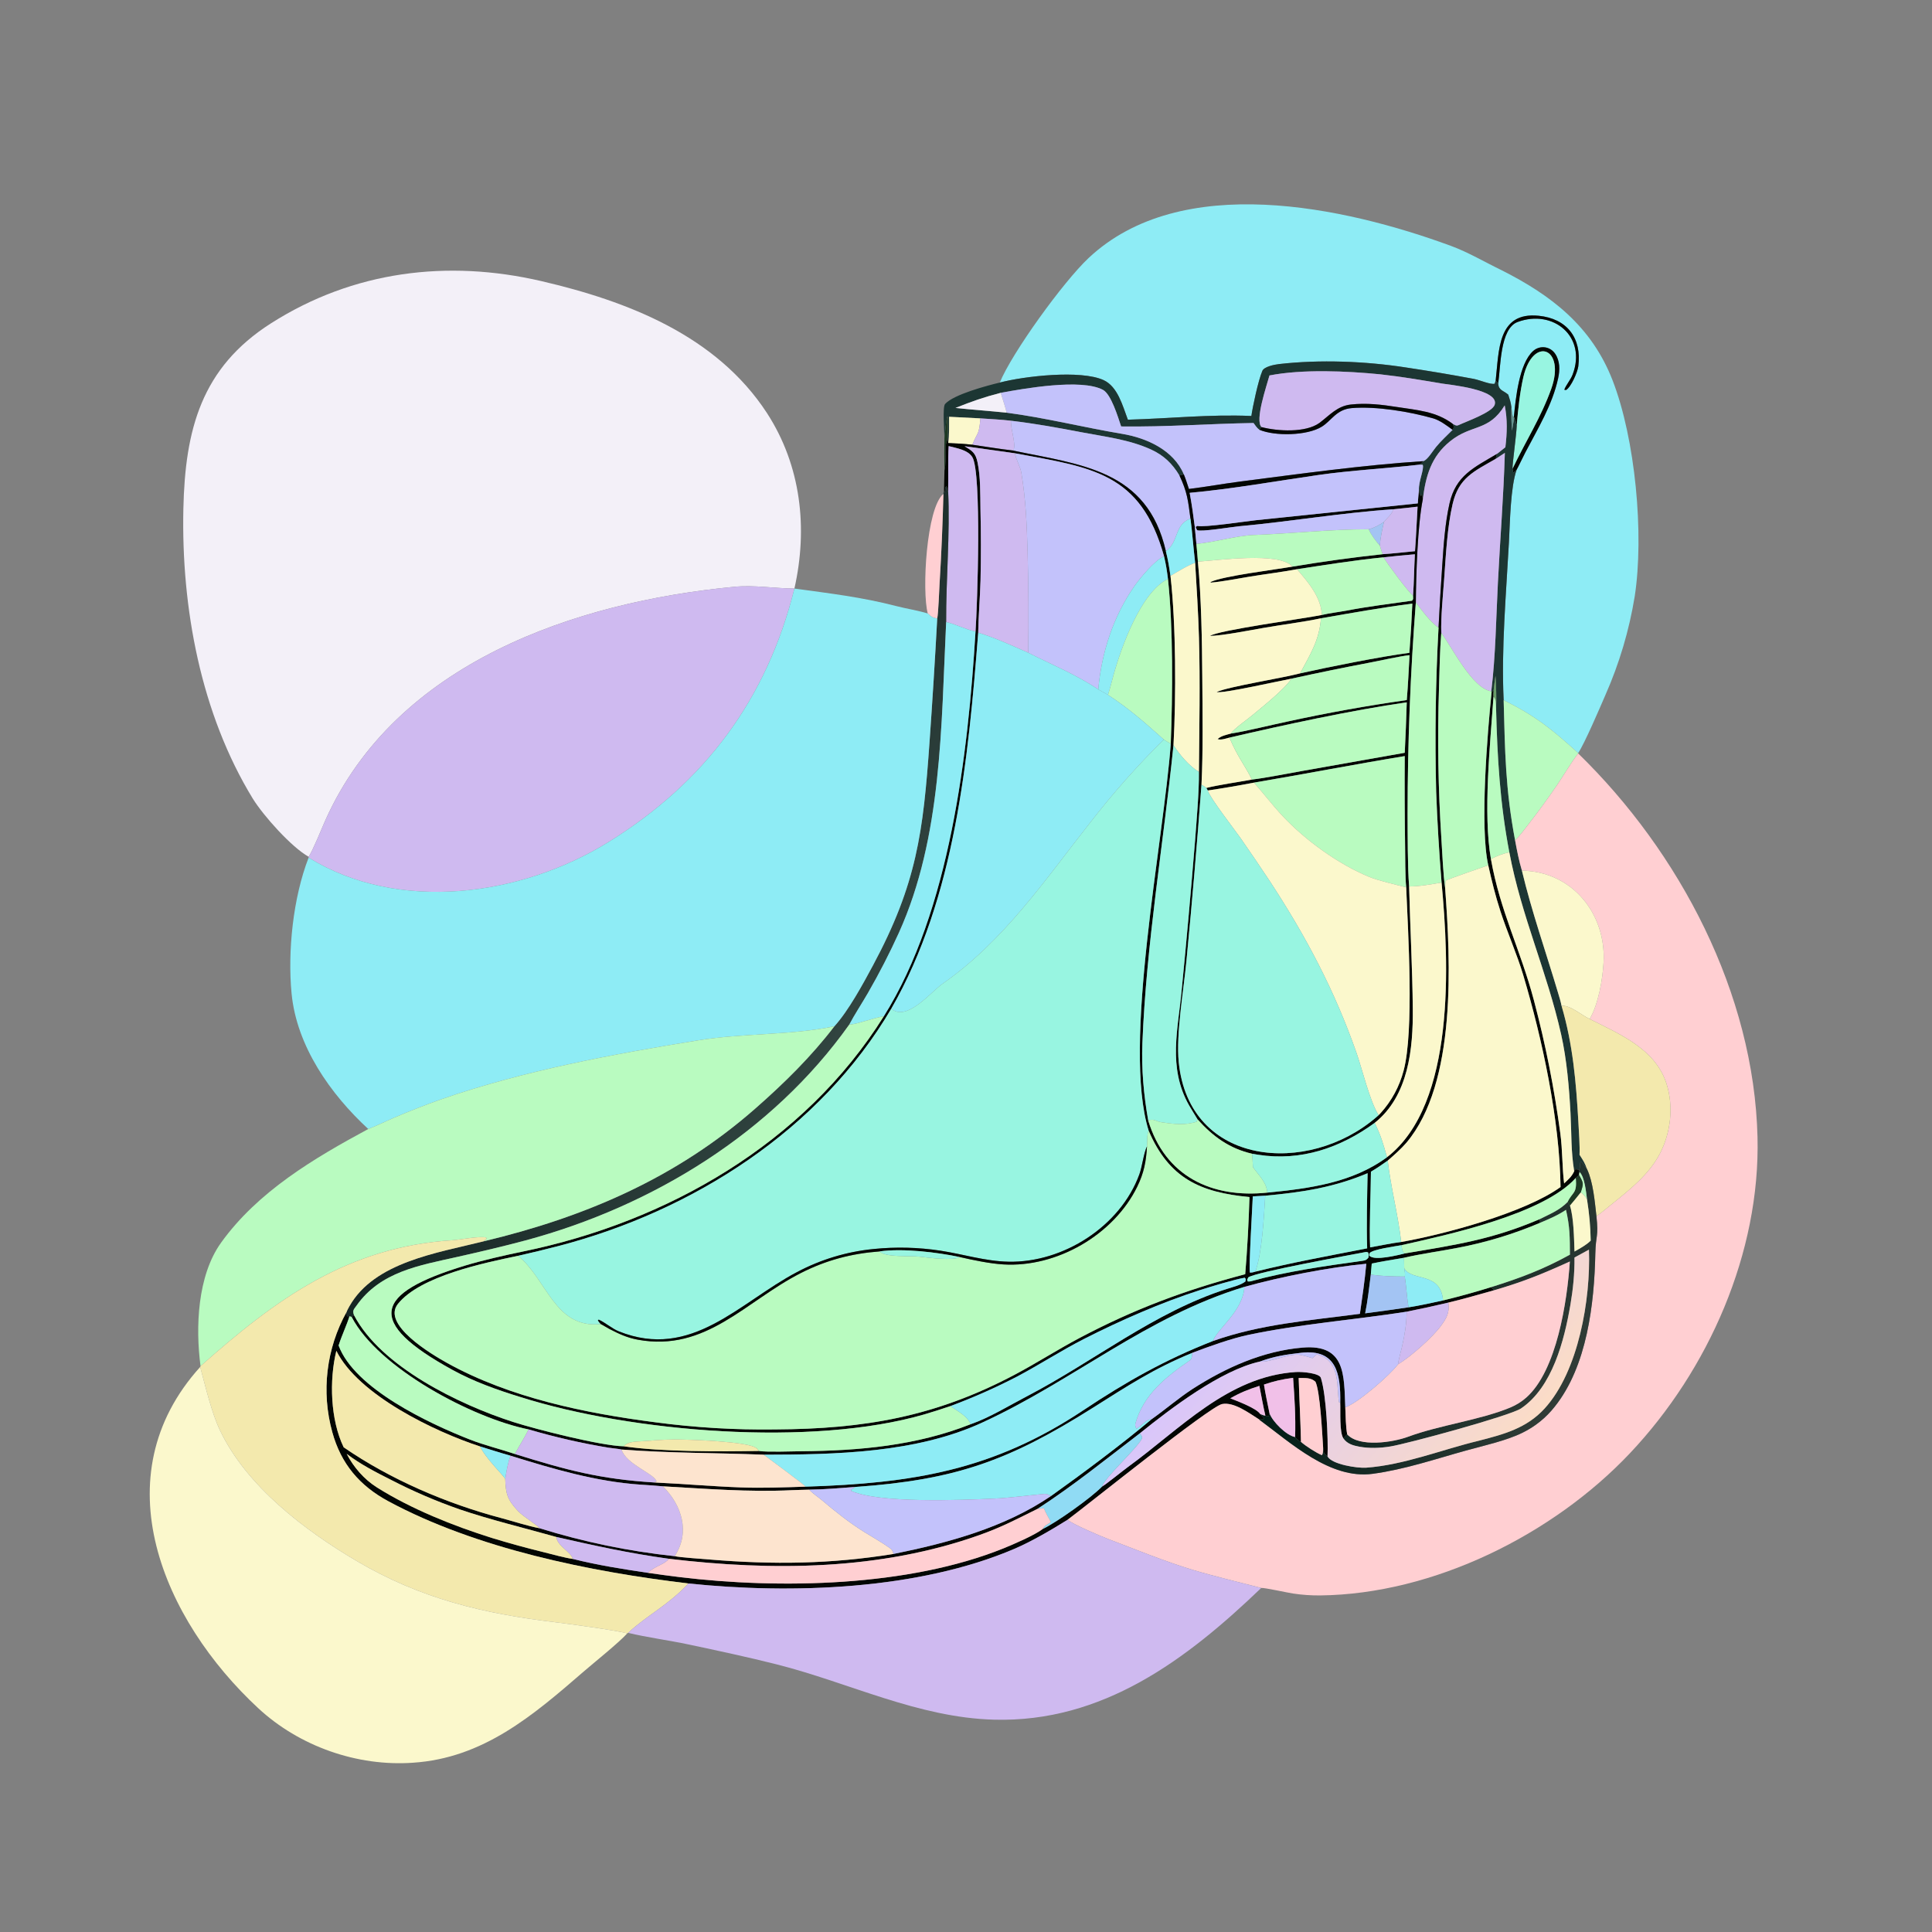 <svg width="1024" height="1024" viewBox="0 0 1024 1024" fill="none" xmlns="http://www.w3.org/2000/svg">
<rect x="0" y="0" width="1024" height="1024" fill="#808080" stroke="none"/>
<path d="M792.743 201.66L792.23 203.372C790.032 203.985 784.592 201.505 781.088 200.814C769.144 198.579 757.16 196.562 745.142 194.764C723.688 191.442 699.573 190.489 677.918 192.967C675.158 193.283 669.993 194.403 669.068 196.573C666.898 201.661 663.914 215.7 663.259 220.466C640.481 219.541 620.379 221.823 597.791 222.452C594.977 214.961 592.408 204.867 584.871 201.444C572.704 195.916 542.789 199.39 529.91 202.765C536.361 187.012 563.531 149.382 576.986 136.747C625.969 90.75 712.587 109.579 769.053 130.333C778.164 133.682 787.031 138.945 795.739 143.148C822.21 156.464 843.552 172.921 854.666 201.492C866.791 232.662 871.483 283.208 866.435 316.099C863.503 334.101 858.286 351.656 850.912 368.339C848.255 374.492 839.794 394.282 836.459 399.126C822.583 386.535 813.963 379.556 796.963 371.083C795.67 343.601 798.293 314.822 799.767 287.333C800.328 276.866 800.576 258.029 803.878 248.911C804.344 248.197 807.581 241.484 808.415 239.889C815.048 227.195 822.781 214.627 825.848 200.487C826.817 196.088 826.851 191.334 824.286 187.524C821.565 183.481 816.108 182.879 812.576 186.057C805.085 192.799 803.349 211.493 802.387 220.86L801.807 220.651C801.464 218.947 801.279 217.532 801.061 215.805C800.757 213.16 800.199 211.655 799.398 209.159C796.652 206.832 794.23 206.936 794.091 203.159C795.393 194.465 795.012 174.13 804.364 170.662C823.256 163.655 841.228 178.479 833.489 198.615C832.45 201.317 830.043 204.008 829.101 206.571L830.033 206.723C832.752 205.084 836.109 197.26 836.54 194.121C838.426 179.068 830.531 168.865 815.504 167.359C793.567 165.161 794.538 186.108 792.743 201.66Z" fill="#8EECF5"/>
<path d="M421.051 311.948C410.474 311.876 399.888 310 389.238 311.012C304.814 319.034 209.916 351.332 172.537 434.556C170.365 439.394 166.158 450.103 163.594 454.112C154.444 448.97 139.72 432.497 134.018 423.338C106.379 378.16 96.047 322.091 97.189 269.712C98.104 227.78 106.663 194.909 143.648 171.355C187.137 143.659 237.095 137.388 286.991 149.005C332.783 159.667 379.756 177.869 406.542 218.984C424.584 246.845 428.276 279.96 421.051 311.948Z" fill="#F3F0F8"/>
<path d="M792.743 201.66C794.538 186.108 793.567 165.161 815.504 167.359C830.531 168.865 838.426 179.068 836.54 194.121C836.109 197.26 832.752 205.084 830.033 206.723L829.101 206.571C830.043 204.008 832.45 201.317 833.489 198.615C841.228 178.479 823.256 163.655 804.364 170.662C795.012 174.13 795.393 194.465 794.091 203.159L792.743 201.66Z" fill="#020602"/>
<path d="M802.387 220.86C803.349 211.493 805.085 192.799 812.576 186.057C816.108 182.879 821.565 183.481 824.286 187.524C826.851 191.334 826.817 196.088 825.848 200.487C822.781 214.627 815.048 227.195 808.415 239.889C807.581 241.484 804.344 248.197 803.878 248.911C803.008 249.629 803.141 250.022 802.046 250.445L801.658 248.48C808.492 234.034 816.805 221.208 822.196 206.069C829.957 184.276 812.519 177.861 807.434 199.801C805.599 207.717 804.548 217.486 803.909 225.573C803.479 223.573 803.45 223.451 802.6 221.599L802.387 220.86Z" fill="#020602"/>
<path d="M803.909 225.573C804.548 217.486 805.599 207.717 807.434 199.801C812.519 177.861 829.957 184.276 822.196 206.069C816.805 221.208 808.492 234.034 801.658 248.48C801.56 245.87 803.684 230.815 803.909 225.573Z" fill="#98F5E1"/>
<path d="M663.259 220.466C663.914 215.7 666.898 201.661 669.068 196.573C669.993 194.403 675.158 193.283 677.918 192.967C699.573 190.489 723.688 191.442 745.142 194.764C757.16 196.562 769.144 198.579 781.088 200.814C784.592 201.505 790.032 203.985 792.23 203.372L792.743 201.66L794.091 203.159C794.23 206.936 796.652 206.832 799.398 209.159C800.199 211.655 800.757 213.16 801.061 215.805C800.951 220.459 801.069 223.632 801.409 228.283C801.774 225.973 802.097 223.893 802.6 221.599C803.45 223.451 803.479 223.573 803.909 225.573C803.684 230.815 801.56 245.87 801.658 248.48L802.046 250.445C803.141 250.022 803.008 249.629 803.878 248.911C800.576 258.029 800.328 276.866 799.767 287.333C798.293 314.822 795.67 343.601 796.963 371.083C797.712 398.731 797.865 417.824 803.014 445.324C804.064 450.901 805.016 455.977 806.644 461.449C811.88 483.372 819.393 504.623 825.802 526.21C826.476 528.48 827.206 530.777 827.654 533.103C833.698 553.579 835.374 573.662 836.589 594.928C836.848 599.468 837.406 607.738 837.187 612.05C839.179 615.172 839.93 616.168 841.164 619.659C840.036 618.275 839.128 616.724 837.841 615.573C836.943 617.575 837.926 618.288 836.92 620.082C835.108 619.786 835.641 619.501 834.561 620.173L834.352 620.813C832.577 609.876 832.984 600.919 832.398 589.933C831.679 576.447 830.419 561.597 827.461 548.393C819.954 514.888 806.39 485.803 799.968 451.709C794.983 425.572 793.585 401.396 792.939 375.01C793.256 370.224 792.938 363.113 792.635 358.221C792.241 360.783 791.915 363.356 791.657 365.935L790.577 366.774L790.431 366.383C792.717 347.212 792.944 328.111 793.922 308.823C795.082 285.939 796.924 262.909 797.603 240.031C796.029 241.102 794.345 242.165 792.744 243.211L793.367 240.615C794.847 239.399 796.351 238.214 797.879 237.059C798.784 229.509 799.04 222.342 797.523 214.869C788.958 228.885 779.978 224.663 768.593 233.88C758.533 242.025 755.705 252.165 754.135 264.545L753.829 262.017L753.115 262.923C752.222 261.9 752.37 261.265 752.055 259.714C751.846 254.919 754.954 248.67 754.068 246.327L752.211 246.296C753.186 245.615 753.527 245.253 754.388 244.419C756.603 243.732 759.352 239.074 761.052 236.995C763.926 233.483 766.801 230.994 769.907 227.818C770.789 225.757 770.742 226.797 769.893 224.585C771.132 225.229 771.818 225.934 773.208 225.262C776.933 223.461 790.95 218.603 792.221 214.507C794.742 206.387 767.974 203.911 764.228 203.283C752.436 201.306 743.176 199.703 731.602 198.405C713.937 196.646 690.307 195.586 672.842 198.998C671.44 204.262 664.902 223.061 668.68 226.388L667.448 227.755C666.197 226.878 665.318 225.454 664.389 224.197C640.543 224.598 618.103 226.345 594.223 226.028C592.483 220.797 588.895 208.929 584.576 206.621C573.101 200.489 542.377 205.991 530.412 208.204C521.145 210.596 515.291 212.69 506.422 216.214C515.54 217.193 524.52 217.81 533.556 218.734C553.786 221.368 574.578 226.58 594.763 229.95C607.743 232.116 622.026 238.508 627.466 251.456L625.135 252.033C621.383 245.749 616.799 241.326 610.066 238.245C598.354 232.886 585.331 231.44 572.802 229.032C560.478 226.663 548.288 224.463 535.821 222.994C530.668 222.38 524.868 222.105 519.647 221.746L503.043 220.902C503.019 224.867 503.169 231.085 502.591 234.833C502.464 234.31 502.324 232.702 502.252 232.08C502.442 230.734 502.489 221.68 502.204 220.58C501.446 222.043 500.887 229.77 500.573 232.269C500.565 228.549 499.459 215.737 500.921 214.114C505.493 209.036 523.282 204.358 529.91 202.765C542.789 199.39 572.704 195.916 584.871 201.444C592.408 204.867 594.977 214.961 597.791 222.452C620.379 221.823 640.481 219.541 663.259 220.466Z" fill="#1C3633"/>
<path d="M769.893 224.585C761.068 218.011 751.232 217.408 740.702 215.762C732.384 214.461 724.349 213.475 715.939 214.415C708.742 215.219 704.746 220.09 699.305 224.185C691.899 229.481 677.18 228.584 668.68 226.388C664.902 223.061 671.44 204.262 672.842 198.998C690.307 195.586 713.937 196.646 731.602 198.405C743.176 199.703 752.436 201.306 764.228 203.283C767.974 203.911 794.742 206.387 792.221 214.507C790.95 218.603 776.933 223.461 773.208 225.262C771.818 225.934 771.132 225.229 769.893 224.585Z" fill="#CFBAF0"/>
<path d="M530.412 208.204C542.377 205.991 573.101 200.489 584.576 206.621C588.895 208.929 592.483 220.797 594.223 226.028C618.103 226.345 640.543 224.598 664.389 224.197C665.318 225.454 666.197 226.878 667.448 227.755C675.723 231.294 692.788 230.966 700.581 226.147C705.812 222.912 708.26 217.001 716.425 216.307C729.3 215.213 747.195 218.162 759.715 221.772C763.214 222.781 767.191 225.793 769.907 227.818C766.801 230.994 763.926 233.483 761.052 236.995C759.352 239.074 756.603 243.732 754.388 244.419C721.964 246.545 689.384 251.107 657.173 255.247C648.187 256.402 639.074 258.082 630.155 259.159C629.314 256.635 628.473 253.9 627.466 251.456C622.026 238.508 607.743 232.116 594.763 229.95C574.578 226.58 553.786 221.368 533.556 218.734C533.228 216.918 531.069 210.45 530.412 208.204Z" fill="#C3C2FB"/>
<path d="M506.422 216.214C515.291 212.69 521.145 210.596 530.412 208.204C531.069 210.45 533.228 216.918 533.556 218.734C524.52 217.81 515.54 217.193 506.422 216.214Z" fill="#F3F0F8"/>
<path d="M668.68 226.388C677.18 228.584 691.899 229.481 699.305 224.185C704.746 220.09 708.742 215.219 715.939 214.415C724.349 213.475 732.384 214.461 740.702 215.762C751.232 217.408 761.068 218.011 769.893 224.585C770.742 226.797 770.789 225.757 769.907 227.818C767.191 225.793 763.214 222.781 759.715 221.772C747.195 218.162 729.3 215.213 716.425 216.307C708.26 217.001 705.812 222.912 700.581 226.147C692.788 230.966 675.723 231.294 667.448 227.755L668.68 226.388Z" fill="#020602"/>
<path d="M793.367 240.615C781.18 247.887 771.614 251.989 768.256 266.906C765.92 277.282 765.158 288.684 764.448 299.279C763.679 310.396 763.013 321.52 762.451 332.649C758.249 329.939 753.531 323.378 750.425 319.309C750.533 304.943 751.321 278.38 754.135 264.545C755.705 252.165 758.533 242.025 768.593 233.88C779.978 224.663 788.958 228.885 797.523 214.869C799.04 222.342 798.784 229.509 797.879 237.059C796.351 238.214 794.847 239.399 793.367 240.615Z" fill="#CFBAF0"/>
<path d="M801.061 215.805C801.279 217.532 801.464 218.947 801.807 220.651L802.387 220.86L802.6 221.599C802.097 223.893 801.774 225.973 801.409 228.283C801.069 223.632 800.951 220.459 801.061 215.805Z" fill="#64938F"/>
<path d="M500.573 232.269C500.887 229.77 501.446 222.043 502.204 220.58C502.489 221.68 502.442 230.734 502.252 232.08C501.486 235.187 501.097 235.649 501.148 239.014C501.194 242.142 501.277 246.291 500.588 249.287C500.472 243.615 500.467 237.941 500.573 232.269Z" fill="#1D3923"/>
<path d="M503.043 220.902L519.647 221.746C518.838 230.861 518.366 228.451 515.328 235.714C510.796 235.21 507.155 234.998 502.591 234.833C503.169 231.085 503.019 224.867 503.043 220.902Z" fill="#FBF8CC"/>
<path d="M519.647 221.746C524.868 222.105 530.668 222.38 535.821 222.994C535.645 227.701 538.507 234.814 537.234 238.384L536.642 238.751C529.83 237.978 522.182 236.699 515.328 235.714C518.366 228.451 518.838 230.861 519.647 221.746Z" fill="#CFBAF0"/>
<path d="M535.821 222.994C548.288 224.463 560.478 226.663 572.802 229.032C585.331 231.44 598.354 232.886 610.066 238.245C616.799 241.326 621.383 245.749 625.135 252.033C629.267 260.765 629.728 265.318 630.966 274.87C622.234 278.091 624.893 287.339 617.928 292.125C608.061 248.913 572.9 246.341 536.642 238.751L537.234 238.384C538.507 234.814 535.645 227.701 535.821 222.994Z" fill="#C3C2FB"/>
<path d="M500.588 249.287C501.277 246.291 501.194 242.142 501.148 239.014C501.097 235.649 501.486 235.187 502.252 232.08C502.324 232.702 502.464 234.31 502.591 234.833C507.155 234.998 510.796 235.21 515.328 235.714C522.182 236.699 529.83 237.978 536.642 238.751C572.9 246.341 608.061 248.913 617.928 292.125C619.122 296.827 619.665 300.478 620.383 305.245C623.311 330.879 623.366 369.354 621.974 394.977C616.611 447.546 607.562 500.125 605.496 552.986C604.962 566.672 606.193 580.414 608.59 593.903C617.519 623.388 642.08 635.221 671.706 632.111C694.024 629.933 716.744 626.908 735.14 613.356C771.692 585.032 768 509.727 764.06 467.776C762.75 451.756 761.797 435.708 761.199 419.645C760.467 390.641 760.884 361.62 762.451 332.649C763.013 321.52 763.679 310.396 764.448 299.279C765.158 288.684 765.92 277.282 768.256 266.906C771.614 251.989 781.18 247.887 793.367 240.615L792.744 243.211C781.292 249.822 773.183 253.16 769.939 267.073C767.032 279.54 766.378 294.099 765.434 306.941C764.833 315.113 763.613 327.614 763.905 335.453C763.142 344.604 762.972 355.387 762.702 364.616C761.83 391.387 762.258 418.184 763.985 444.914C764.455 452.009 764.922 463.759 765.941 470.518C768.818 509.364 772.189 574.035 745.387 605.713C742.854 608.707 738.55 612.553 735.507 615.154C732.391 617.361 729.908 619.091 726.628 621.022C726.541 633.12 725.67 649.601 726.196 661.136C731.06 660.264 737.935 658.841 742.676 658.269C765.485 654.262 808.371 642.738 827.12 629.14C826.658 593.558 817.495 550.842 807.321 516.76C804.081 505.908 798.82 493.991 795.268 483.021C792.505 474.486 790.763 467.351 788.801 458.605C784.242 438.376 788.369 388.344 790.577 366.774L791.657 365.935C791.616 366.831 791.478 368.396 791.599 369.217C789.796 394.56 786.014 431.361 790.224 455.305C795.12 483.006 805.87 503.242 813.019 530.227C819.257 553.773 823.704 576.386 826.991 600.572C828.212 609.558 827.972 619.106 829.024 627.236C831.456 624.885 832.85 623.865 834.352 620.813L834.561 620.173C835.641 619.501 835.108 619.786 836.92 620.082L837.175 621.188L836.913 622.766L835.179 624.366C817.798 643.664 767.356 654.433 742.82 659.975C739.358 660.616 727.516 662.172 725.901 664.206L725.805 665.54C728.372 668.467 741.043 665.215 744.862 664.292C771.781 659.748 790.812 656.998 816.1 646.159L816.278 648.114C802.324 654.05 787.775 658.478 772.88 661.323C764.069 663.055 752.554 664.642 744.158 666.646C738.794 667.594 732.298 668.572 727.06 669.709L726.553 675.594C725.744 682.018 724.886 689.766 723.562 696.092C731.231 695.098 738.892 694.037 746.542 692.91C752.764 691.929 758.699 690.595 764.849 689.259C773.434 687.175 781.95 684.817 790.386 682.191L791.777 683.906C783.79 686.137 775.679 688.493 767.625 690.413C760.31 692.153 752.962 693.755 745.587 695.218C717.816 699.558 689.172 701.721 661.757 707.489C652.687 709.397 640.538 713.735 631.913 717.052C611.641 725.31 597.678 734.542 579.159 746.217C534.16 774.584 505.96 784.414 453.233 788.123C445.58 788.674 436.548 789.491 428.899 789.542C425.814 789.649 422.686 789.687 419.607 789.834C396.828 790.918 374.094 789.057 351.356 787.781C347.494 787.397 343.537 787.152 339.661 786.902C316.215 785.39 292.866 778.477 270.587 771.555C265.323 770.08 259.734 768.271 254.48 766.661C230.463 758.858 189.814 739.328 178.273 715.944C174.453 731.518 175.109 752.533 182.156 767.096C206.913 784.163 236.69 796.918 265.643 804.599C272.119 806.318 279.651 808.816 286.136 810.039C309.424 817.286 333.366 822.232 357.62 824.805C360.072 825.426 373.358 826.343 376.23 826.581C409.818 829.36 440.417 829 473.629 823.617C502.583 817.74 532.319 809.718 557.041 792.935C573.414 781.269 594.787 765.335 610.351 752.235C617.578 747.138 624.437 741.166 631.998 736.228C649.637 724.875 669.396 716.01 690.474 714.244C713.236 712.338 712.348 728.861 713.032 745.909C713.195 750.095 713.289 756.31 714.044 760.247C713.063 761.126 712.871 761.385 712.05 762.43C709.827 759.196 710.55 748.133 710.345 743.477C710.661 728.219 708.309 714.876 689.687 717.003C681.708 717.915 675.374 718.833 667.688 721.677C646.978 726.303 620.463 746.56 604.174 759.671C585.6 773.817 569.672 786.869 549.895 799.732C538.753 805.225 531.224 809.302 519.282 813.557C466.583 832.332 409.398 832.75 354.499 826.19C332.739 823.132 316.352 819.478 294.905 814.644C278.484 810.004 259.467 805.429 243.545 799.973C231.111 795.639 218.999 790.431 207.299 784.389C199.154 780.284 191.019 776.112 183.745 770.565C187.481 777.717 192.95 784.052 199.779 788.356C217.949 799.81 240.386 808.77 260.759 815.159C269.946 817.964 279.212 820.506 288.544 822.782C292.625 823.819 299.714 825.764 303.634 826.268C316.669 829.54 330.066 831.659 343.349 833.621C348.95 834.445 354.561 835.2 360.181 835.886C413.397 842.334 481.47 841.01 531.908 820.648C536.996 818.594 548.629 813.563 552.689 810.377C559.683 807.14 578.605 793.668 584.084 787.926C586.523 786.529 594.794 779.74 597.876 777.504C625.349 757.574 650.805 729.516 686.778 727.207C690.439 726.972 699.297 727.831 700.081 730.275C703.019 739.43 704.014 762.766 703.617 771.905C701.187 770.005 701.866 770.554 701.244 766.704C700.781 759.696 699.689 737.434 697.212 732.344C694.664 730.034 691.802 730.447 688.327 730.366C688.67 741.718 689.296 752.748 689.542 764.232C687.958 763.301 687.561 763.183 686.447 761.669C686.761 750.407 686.153 741.449 685.366 730.275C679.44 731.066 675.576 731.961 669.925 733.841C670.732 738.946 671.83 744.024 672.871 749.088L672.474 750.537C671.277 750.752 671.881 750.803 670.671 750.31C669.489 745.29 668.498 739.643 667.491 734.543C661.551 736.465 657.467 738.061 652.086 741.146C655.667 742.558 666.03 746.413 667.94 749.471L669.942 751.724L669.64 752.235C668.464 752.336 668.336 752.355 667.173 752.21C662.08 749.01 653.96 742.909 647.71 744.181C641.154 745.515 576.137 797.904 565.774 805.561C557.345 810.803 546.843 816.986 537.741 820.882C486.701 842.734 419.421 844.969 364.912 839.273C312.822 833.069 252.528 820.854 205.818 795.685C190.579 787.475 180.739 775.87 176.125 759.082C170.187 737.654 172.917 714.749 183.724 695.316L183.847 697.392L184.477 697.823L185.087 697.41L185.217 697.636C184.05 701.717 181.113 707.863 179.47 713.128C187.861 735.987 227.533 754.565 249.275 763.075C256.714 765.987 265.283 768.07 272.899 770.646C300.488 779.254 318.127 783.943 346.659 785.733C361.982 786.438 377.453 787.812 392.748 788.367C403.679 788.764 416.013 788.332 426.989 787.959C483.679 786.185 526.416 779.318 574.281 747.402C596.768 732.408 617.663 720.616 642.866 710.768C668.505 701.703 693.913 699.938 720.773 696.356C722.066 687.185 723.318 679.08 724.161 669.823C704.247 671.716 678.79 676.702 659.565 682.064C607.451 697.884 569.163 731.694 520.483 754.053C485.37 770.181 442.682 770.974 404.782 771.02C378.543 769.967 356.097 770.298 329.414 768.286C327.463 767.817 324.625 767.655 322.517 767.307C308.277 764.961 294.042 761.684 280.18 757.622C250.303 751.621 200.352 725.04 186.367 697.992L187.635 697.064C201.871 724.367 243.381 744.466 271.964 753.666C284.033 757.551 318.345 766.287 330.561 766.57C350.774 769.544 381.572 769.397 402.227 769.038C406.649 769.737 419.827 769.226 424.708 769.187C455.311 768.943 485.747 766.234 514.492 754.853C524.331 751.487 535.053 744.865 544.231 740.092C579.841 721.573 611.807 695.354 650.413 683.104C653.322 682.181 657.69 681.102 660.084 679.217C660.28 677.665 660.511 678.278 659.761 677.211C654.394 678.113 641.713 681.951 636.185 683.726C615.429 690.393 593.915 699.816 574.503 709.697C562.754 715.678 551.005 723.278 539.329 729.478C527.798 735.465 515.909 740.735 503.73 745.26C499.158 746.816 494.556 748.282 489.926 749.658C430.252 766.972 334.968 759.172 275.801 740.457C263.302 736.617 251.097 732.272 239.783 726.058C193.567 700.67 197.877 685.498 246.66 670.735C255.625 668.022 267.344 665.34 277.168 663.325C353.448 647.676 426.253 606.066 468.431 538.662C503.447 482.946 513.149 399.355 517.044 334.724C518.049 320.426 520.345 250.819 515.404 242.385C513.071 238.403 506.926 237.546 502.81 236.443C502.37 243.743 502.726 252.666 502.531 260.309L502.074 259.982C501.975 258.716 502.061 258.889 501.687 257.708C500.652 258.652 500.999 259.24 500.864 261.152L500.324 260.107L500.588 249.287ZM537.899 240.235L511.244 236.497C515.348 239 517.066 239.988 518.127 245.084C519.739 252.833 519.54 261.729 519.66 269.668C519.967 282.32 519.98 294.977 519.702 307.629C519.436 316.64 518.608 326.587 518.468 335.334C513.283 401.985 506.306 475.653 472.411 534.61C434.679 598.895 367.206 641.848 296.102 660.395C288.954 662.254 281.777 663.994 274.572 665.616C256.761 669.343 222.756 676.275 210.898 691.11C202.173 702.024 228.658 717.794 237.054 722.445C270.366 740.897 310.215 749.054 347.698 753.888C368.581 756.666 389.638 757.917 410.703 757.63C458.211 757.376 495.67 750.928 537.79 728.633C549.447 722.463 560.406 715.383 572.119 709.188C601.214 693.8 628.281 683.725 659.983 675.347C661.09 662.602 661.86 647.253 662.25 634.464C635.949 631.999 619.606 624.41 608.839 599.379C594.615 553.996 616.826 445.458 620.52 394.196C621.514 368.103 621.854 332.973 619.044 306.873C618.467 302.267 618.023 299.35 616.969 294.853C604.556 250.355 578.676 247.819 537.899 240.235ZM670.607 633.739L664.012 634.107C663.837 638.656 661.75 672.931 662.511 674.525C663.936 674.418 664.02 674.411 665.382 673.993C684.924 669.112 704.847 665.513 724.624 661.644C724.213 649.116 724.607 634.414 724.858 621.824C706.694 629.461 690.1 631.948 670.607 633.739ZM723.713 663.622C715.453 665.229 666.059 674.106 661.632 677.022L661.019 678.294L661.365 679.216L662.628 679.175C682.001 673.832 702.244 671.035 722.143 668.249C723.851 668.01 724.223 667.783 725.267 666.61C725.591 664.59 725.746 665.488 725.099 663.785C724.389 663.618 724.35 663.5 723.713 663.622Z" fill="#020602"/>
<path d="M502.531 260.309C502.726 252.666 502.37 243.743 502.81 236.443C506.926 237.546 513.071 238.403 515.404 242.385C520.345 250.819 518.049 320.426 517.044 334.724C511.246 333.489 506.813 330.866 501.481 329.696C501.36 307.298 503.605 282.543 502.531 260.309Z" fill="#CFBAF0"/>
<path d="M511.244 236.497L537.899 240.235C538.624 243.954 540.745 247.132 541.33 250.597C543.685 264.565 544.257 278.563 544.643 292.688C545.119 310.437 545.225 328.195 544.962 345.948C536.385 342.18 527.43 337.997 518.468 335.334C518.608 326.587 519.436 316.64 519.702 307.629C519.98 294.977 519.967 282.32 519.66 269.668C519.54 261.729 519.739 252.833 518.127 245.084C517.066 239.988 515.348 239 511.244 236.497Z" fill="#CFBAF0"/>
<path d="M537.899 240.235C578.676 247.819 604.556 250.355 616.969 294.853C612.124 296.824 604.096 306.542 601.068 310.929C589.899 327.106 583.869 345.922 582.098 365.406C570.439 357.542 557.423 352.267 544.962 345.948C545.225 328.195 545.119 310.437 544.643 292.688C544.257 278.563 543.685 264.565 541.33 250.597C540.745 247.132 538.624 243.954 537.899 240.235Z" fill="#C3C2FB"/>
<path d="M763.905 335.453C763.613 327.614 764.833 315.113 765.434 306.941C766.378 294.099 767.032 279.54 769.939 267.073C773.183 253.16 781.292 249.822 792.744 243.211C794.345 242.165 796.029 241.102 797.603 240.031C796.924 262.909 795.082 285.939 793.922 308.823C792.944 328.111 792.717 347.212 790.431 366.383C780.388 365.13 769.221 342.433 763.905 335.453Z" fill="#CFBAF0"/>
<path d="M630.155 259.159C639.074 258.082 648.187 256.402 657.173 255.247C689.384 251.107 721.964 246.545 754.388 244.419C753.527 245.253 753.186 245.615 752.211 246.296C734.428 248.355 716.469 249.224 698.735 251.768C675.703 255.073 653.779 259.065 630.549 261.216C631.707 267.433 632.456 272.864 633.247 279.143L634.105 288.283C634.374 291.322 634.739 294.652 634.913 297.67C636.751 316.899 637.1 339.759 637.237 359.144C637.363 376.986 637.711 398.096 636.813 415.901C634.493 447.039 631.838 478.15 628.848 509.231C627.339 524.993 623.267 547.931 624.758 562.952C630.245 618.24 693.329 623.416 729.609 592.017C729.975 591.699 730.339 591.377 730.699 591.052C731.077 590.661 731.455 590.269 731.833 589.878C737.624 583.465 741.784 575.75 743.959 567.388C749.54 546.486 746.295 493.805 745.308 470.301C744.737 464.621 744.819 454.178 744.724 448.245C744.498 432.413 744.436 416.58 744.539 400.747C717.895 405.122 691.284 410.308 664.626 414.814C656.498 416.379 648.337 417.767 640.148 418.976L639.375 417.627C645.774 416.018 656.628 414.466 663.574 413.183C671.332 412.246 682.239 410.01 690.124 408.638L744.544 398.984C744.991 390.078 745.345 381.167 745.605 372.253C716.617 376.399 680.053 384.338 651.611 390.961C649.889 391.414 646.877 392.438 645.348 391.705C647.285 389.971 649.844 389.528 652.386 388.801C660.357 387.595 674.283 384.118 682.638 382.374C703.485 377.828 724.492 374.047 745.617 371.039C746.28 363.243 746.643 355.081 747.082 347.248C741.839 347.828 732.244 349.994 726.658 351.076C712.565 353.749 698.513 356.629 684.505 359.716C680.07 360.451 646.812 368.008 644.871 366.747C651.548 363.809 679.822 359.389 689.088 356.889C704.219 353.51 731.797 347.973 746.998 346.011C747.679 337.331 748.202 328.64 748.568 319.941C732.186 322.025 716.408 324.89 700.148 327.714C691.073 329.654 679.026 331.173 669.692 332.806C662.628 334.041 647.752 336.962 641.339 337.053C645.316 334.064 691.677 327.798 700.594 325.944C704.198 325.045 710.015 324.337 713.884 323.596C725.358 321.398 736.894 320.007 748.436 318.371C749.233 317.415 748.939 317.307 748.952 315.7C749.456 308.553 749.504 301.05 749.913 293.787C744.375 294.237 738.844 294.774 733.323 295.399C717.493 296.971 703.077 299.33 687.417 301.706C679.495 303.198 670.665 304.281 662.624 305.588C656.504 306.583 647.625 308.341 641.692 308.806L641.644 308.456C648.077 305.316 676.027 301.893 685.031 300.322C700.913 297.658 716.869 295.46 732.879 293.733C738.362 293.381 744.461 292.676 749.975 292.14C750.572 284.428 750.888 276.302 751.342 268.54C747.143 269.088 742.661 269.481 738.428 269.926C711.283 271.74 683.859 276.461 656.736 278.929C653.047 279.264 636.409 282.04 634.455 280.997L633.705 279.32L634.617 278.732C637.771 279.708 660.913 276.222 665.789 275.709L751.457 266.807C751.594 264.501 751.855 262.032 752.055 259.714C752.37 261.265 752.222 261.9 753.115 262.923L753.829 262.017L754.135 264.545C751.321 278.38 750.533 304.943 750.425 319.309C747.53 356.559 746.073 393.908 746.056 431.271C746.106 442.083 746.025 459.145 746.863 469.852C747.407 491.414 748.603 512.918 748.81 534.494C749.014 555.763 746.599 580.854 728.619 595.143C710.418 608.407 689.473 615.604 666.818 612.042C665.753 611.873 664.689 611.694 663.627 611.504C651.597 608.752 642.745 602.273 634.703 593.255C633.258 590.758 631.678 588.417 630.238 585.873C618.764 565.61 624.472 545.392 626.415 523.746C628.96 497.708 631.29 471.648 633.406 445.571C634.221 434.646 635.549 419.858 635.457 409.138C635.635 385.282 636.161 361.894 635.479 337.996C635.091 324.376 634.243 311.818 633.463 298.31C632.505 290.532 632.027 282.801 630.966 274.87C629.728 265.318 629.267 260.765 625.135 252.033L627.466 251.456C628.473 253.9 629.314 256.635 630.155 259.159Z" fill="#020602"/>
<path d="M630.549 261.216C653.779 259.065 675.703 255.073 698.735 251.768C716.469 249.224 734.428 248.355 752.211 246.296L754.068 246.327C754.954 248.67 751.846 254.919 752.055 259.714C751.855 262.032 751.594 264.501 751.457 266.807L665.789 275.709C660.913 276.222 637.771 279.708 634.617 278.732L633.705 279.32L633.247 279.143C632.456 272.864 631.707 267.433 630.549 261.216Z" fill="#C3C2FB"/>
<path d="M500.035 261.771L500.324 260.107L500.864 261.152C500.999 259.24 500.652 258.652 501.687 257.708C502.061 258.889 501.975 258.716 502.074 259.982L502.531 260.309C503.605 282.543 501.36 307.298 501.481 329.696C498.827 384.895 499.35 443.519 476.466 494.304C471.528 505.183 466.067 515.816 460.1 526.167C457.079 531.414 452.813 537.937 450.127 543.048C409.37 600.441 345.872 639.34 278.527 657.453C266.632 660.652 254.202 663.531 242.392 666.191C222.318 670.712 201.696 673.952 188.989 691.983C187.612 693.937 186.645 694.52 187.635 697.064L186.367 697.992L185.217 697.636L185.087 697.41L184.477 697.823L183.847 697.392L183.724 695.316C183.969 694.531 184.794 693.043 185.195 692.335C198.474 668.892 231.685 664.102 256.262 657.945C310.277 645.036 358.37 624.364 400.311 587.565C415.516 574.224 429.95 560.059 442.263 543.94C449.704 535.73 457.414 521.515 462.684 511.692C485.943 468.333 489.319 440.954 492.659 393.461C494.204 371.597 495.567 349.72 496.749 327.833C497.343 325.169 497.816 312.682 498.011 309.058C498.962 293.309 499.637 277.544 500.035 261.771Z" fill="url(#paint0_linear_8_1152)"/>
<path d="M491.734 325.162C488.566 313.437 490.947 269.164 500.035 261.771C499.637 277.544 498.962 293.309 498.011 309.058C497.816 312.682 497.343 325.169 496.749 327.833C494.038 327.341 493.704 326.943 491.734 325.162Z" fill="#FFCFD2"/>
<path d="M738.428 269.926C742.661 269.481 747.143 269.088 751.342 268.54C750.888 276.302 750.572 284.428 749.975 292.14C744.461 292.676 738.362 293.381 732.879 293.733C732.449 292.881 731.666 290.256 731.328 289.212C731.587 285.132 732.619 280.554 733.531 276.587C735.513 274.215 737.987 272.344 738.428 269.926Z" fill="#CFBAF0"/>
<path d="M633.705 279.32L634.455 280.997C636.409 282.04 653.047 279.264 656.736 278.929C683.859 276.461 711.283 271.74 738.428 269.926C737.987 272.344 735.513 274.215 733.531 276.587C731.165 278.261 728.271 279.829 725.445 280.53C705.36 280.529 684.822 282.781 664.694 283.554C655.112 283.922 643.82 287.426 634.105 288.283L633.247 279.143L633.705 279.32Z" fill="#C3C2FB"/>
<path d="M617.928 292.125C624.893 287.339 622.234 278.091 630.966 274.87C632.027 282.801 632.505 290.532 633.463 298.31C629.58 299.601 624.071 303.056 620.383 305.245C619.665 300.478 619.122 296.827 617.928 292.125Z" fill="#8EECF5"/>
<path d="M725.445 280.53C728.271 279.829 731.165 278.261 733.531 276.587C732.619 280.554 731.587 285.132 731.328 289.212C729.253 286.789 726.651 283.45 725.445 280.53Z" fill="#A3C4F3"/>
<path d="M634.105 288.283C643.82 287.426 655.112 283.922 664.694 283.554C684.822 282.781 705.36 280.529 725.445 280.53C726.651 283.45 729.253 286.789 731.328 289.212C731.666 290.256 732.449 292.881 732.879 293.733C716.869 295.46 700.913 297.658 685.031 300.322C678.235 292.298 645.167 297.074 634.913 297.67C634.739 294.652 634.374 291.322 634.105 288.283Z" fill="#B9FBC0"/>
<path d="M733.323 295.399C738.844 294.774 744.375 294.237 749.913 293.787C749.504 301.05 749.456 308.553 748.952 315.7C746.512 313.983 735.001 298.346 733.323 295.399Z" fill="#CFBAF0"/>
<path d="M582.098 365.406C583.869 345.922 589.899 327.106 601.068 310.929C604.096 306.542 612.124 296.824 616.969 294.853C618.023 299.35 618.467 302.267 619.044 306.873C604.712 313.715 594.222 343.23 590.159 357.888C589.215 361.298 588.355 364.914 587.251 368.285L582.098 365.406Z" fill="#8EECF5"/>
<path d="M687.417 301.706C703.077 299.33 717.493 296.971 733.323 295.399C735.001 298.346 746.512 313.983 748.952 315.7C748.939 317.307 749.233 317.415 748.436 318.371C736.894 320.007 725.358 321.398 713.884 323.596C710.015 324.337 704.198 325.045 700.594 325.944C700.274 316.605 693.235 308.389 687.417 301.706Z" fill="#B9FBC0"/>
<path d="M634.913 297.67C645.167 297.074 678.235 292.298 685.031 300.322C676.027 301.893 648.077 305.316 641.644 308.456L641.692 308.806C647.625 308.341 656.504 306.583 662.624 305.588C670.665 304.281 679.495 303.198 687.417 301.706C693.235 308.389 700.274 316.605 700.594 325.944C691.677 327.798 645.316 334.064 641.339 337.053C647.752 336.962 662.628 334.041 669.692 332.806C679.026 331.173 691.073 329.654 700.148 327.714C699.195 339.552 694.619 346.477 689.088 356.889C679.822 359.389 651.548 363.809 644.871 366.747C646.812 368.008 680.07 360.451 684.505 359.716C680.805 365.398 669.199 374.534 663.714 379.145C661.157 381.294 653.689 386.511 652.386 388.801C649.844 389.528 647.285 389.971 645.348 391.705C646.877 392.438 649.889 391.414 651.611 390.961C656.098 401.423 659.162 404.554 663.574 413.183C656.628 414.466 645.774 416.018 639.375 417.627C638.381 416.791 637.912 416.565 636.813 415.901C637.711 398.096 637.363 376.986 637.237 359.144C637.1 339.759 636.751 316.899 634.913 297.67Z" fill="#FBF8CC"/>
<path d="M620.383 305.245C624.071 303.056 629.58 299.601 633.463 298.31C634.243 311.818 635.091 324.376 635.479 337.996C636.161 361.894 635.635 385.282 635.457 409.138C630.293 406.069 625.166 399.969 621.974 394.977C623.366 369.354 623.311 330.879 620.383 305.245Z" fill="#FBF8CC"/>
<path d="M587.251 368.285C588.355 364.914 589.215 361.298 590.159 357.888C594.222 343.23 604.712 313.715 619.044 306.873C621.854 332.973 621.514 368.103 620.52 394.196C619.28 393.573 618.013 392.719 616.83 391.973C606.28 382.563 599.127 376.136 587.251 368.285Z" fill="#B9FBC0"/>
<path d="M163.594 454.112C166.158 450.103 170.365 439.394 172.537 434.556C209.916 351.332 304.814 319.034 389.238 311.012C399.888 310 410.474 311.876 421.051 311.948C406.436 370.573 373.611 414.741 322.276 446.447C276.117 474.957 211.351 484.006 163.577 454.563L163.594 454.112Z" fill="#CFBAF0"/>
<path d="M421.051 311.948C439.708 314.499 456.766 316.48 475.158 321.263C480.357 322.615 486.675 323.583 491.734 325.162C493.704 326.943 494.038 327.341 496.749 327.833C495.567 349.72 494.204 371.597 492.659 393.461C489.319 440.954 485.943 468.333 462.684 511.692C457.414 521.515 449.704 535.73 442.263 543.94C419.317 548.81 393.991 547.501 370.109 551.385C324.409 558.817 278.199 567.342 234.326 582.475C225.544 585.571 216.868 588.963 208.313 592.643C204.524 594.261 198.823 597.049 195.184 598.397C175.121 579.898 157.227 554.474 154.545 526.603C152.39 504.211 155.326 475.769 163.577 454.563C211.351 484.006 276.117 474.957 322.276 446.447C373.611 414.741 406.436 370.573 421.051 311.948Z" fill="#8EECF5"/>
<path d="M700.148 327.714C716.408 324.89 732.186 322.025 748.568 319.941C748.202 328.64 747.679 337.331 746.998 346.011C731.797 347.973 704.219 353.51 689.088 356.889C694.619 346.477 699.195 339.552 700.148 327.714Z" fill="#B9FBC0"/>
<path d="M750.425 319.309C753.531 323.378 758.249 329.939 762.451 332.649C760.884 361.62 760.467 390.641 761.199 419.645C761.797 435.708 762.75 451.756 764.06 467.776C758.339 468.727 752.666 469.804 746.863 469.852C746.025 459.145 746.106 442.083 746.056 431.271C746.073 393.908 747.53 356.559 750.425 319.309Z" fill="#B9FBC0"/>
<path d="M501.481 329.696C506.813 330.866 511.246 333.489 517.044 334.724C513.149 399.355 503.447 482.946 468.431 538.662C462.91 539.478 453.818 543.038 450.127 543.048C452.813 537.937 457.079 531.414 460.1 526.167C466.067 515.816 471.528 505.183 476.466 494.304C499.35 443.519 498.827 384.895 501.481 329.696Z" fill="#8EECF5"/>
<path d="M518.468 335.334C527.43 337.997 536.385 342.18 544.962 345.948C557.423 352.267 570.439 357.542 582.098 365.406L587.251 368.285C599.127 376.136 606.28 382.563 616.83 391.973C602.935 405.704 589.959 420.335 577.987 435.771C553.874 466.384 532.03 498.824 499.493 521.469C493.611 525.562 480.513 541.829 472.411 534.61C506.306 475.653 513.283 401.985 518.468 335.334Z" fill="#8EECF5"/>
<path d="M763.905 335.453C769.221 342.433 780.388 365.13 790.431 366.383L790.577 366.774C788.369 388.344 784.242 438.376 788.801 458.605C785.829 459.678 767.521 465.905 766.29 466.761C766.029 468.364 765.987 468.889 765.941 470.518C764.922 463.759 764.455 452.009 763.985 444.914C762.258 418.184 761.83 391.387 762.702 364.616C762.972 355.387 763.142 344.604 763.905 335.453Z" fill="#B9FBC0"/>
<path d="M684.505 359.716C698.513 356.629 712.565 353.749 726.658 351.076C732.244 349.994 741.839 347.828 747.082 347.248C746.643 355.081 746.28 363.243 745.617 371.039C724.492 374.047 703.485 377.828 682.638 382.374C674.283 384.118 660.357 387.595 652.386 388.801C653.689 386.511 661.157 381.294 663.714 379.145C669.199 374.534 680.805 365.398 684.505 359.716Z" fill="#B9FBC0"/>
<path d="M791.657 365.935C791.915 363.356 792.241 360.783 792.635 358.221C792.938 363.113 793.256 370.224 792.939 375.01C792.8 372.668 793.016 370.964 791.599 369.217C791.478 368.396 791.616 366.831 791.657 365.935Z" fill="#699D69"/>
<path d="M791.599 369.217C793.016 370.964 792.8 372.668 792.939 375.01C793.585 401.396 794.983 425.572 799.968 451.709C796.575 452.468 793.297 453.678 790.224 455.305C786.014 431.361 789.796 394.56 791.599 369.217Z" fill="#B9FBC0"/>
<path d="M796.963 371.083C813.963 379.556 822.583 386.535 836.459 399.126L836.479 399.334C833.482 403.034 828.51 411.289 825.616 415.608C820.662 422.872 815.484 429.982 810.09 436.925C808.52 438.957 804.873 443.876 803.014 445.324C797.865 417.824 797.712 398.731 796.963 371.083Z" fill="#B9FBC0"/>
<path d="M651.611 390.961C680.053 384.338 716.617 376.399 745.605 372.253C745.345 381.167 744.991 390.078 744.544 398.984L690.124 408.638C682.239 410.01 671.332 412.246 663.574 413.183C659.162 404.554 656.098 401.423 651.611 390.961Z" fill="#B9FBC0"/>
<path d="M616.83 391.973C618.013 392.719 619.28 393.573 620.52 394.196C616.826 445.458 594.615 553.996 608.839 599.379C607.747 601.394 608.246 604.767 607.937 607.589C606.12 611.275 605.462 618.114 603.873 622.464C593.824 649.989 563.536 669.347 534.515 668.732C522.152 668.47 510.595 664.756 498.491 662.893C486.77 661.095 474.869 660.794 463.073 661.997C448.864 663.38 435.063 667.534 422.452 674.226C391.874 690.293 366.62 721.143 327.939 705.635C324.496 704.255 320.929 701.082 317.336 699.423L316.891 699.855C317.568 700.815 317.634 700.923 318.439 701.804C293.866 704.243 290.083 678.21 274.572 665.616C281.777 663.994 288.954 662.254 296.102 660.395C367.206 641.848 434.679 598.895 472.411 534.61C480.513 541.829 493.611 525.562 499.493 521.469C532.03 498.824 553.874 466.384 577.987 435.771C589.959 420.335 602.935 405.704 616.83 391.973Z" fill="#98F5E1"/>
<path d="M621.974 394.977C625.166 399.969 630.293 406.069 635.457 409.138C635.549 419.858 634.221 434.646 633.406 445.571C631.29 471.648 628.96 497.708 626.415 523.746C624.472 545.392 618.764 565.61 630.238 585.873C631.678 588.417 633.258 590.758 634.703 593.255L634.339 594.162L634.437 594.477C628.271 596.551 621.962 595.778 615.645 594.831C612.793 594.403 611.429 592.686 608.59 593.903C606.193 580.414 604.962 566.672 605.496 552.986C607.562 500.125 616.611 447.546 621.974 394.977Z" fill="#98F5E1"/>
<path d="M803.014 445.324C804.873 443.876 808.52 438.957 810.09 436.925C815.484 429.982 820.662 422.872 825.616 415.608C828.51 411.289 833.482 403.034 836.479 399.334C890.361 451.78 929.646 526.473 931.519 602.682C933.024 663.94 905.585 726.112 863.896 770.248C823.128 813.409 759.852 844.918 699.799 845.611C694.98 845.659 690.165 845.324 685.399 844.609C682.757 844.236 669.911 841.406 668.483 841.648C656.778 838.582 643.902 835.571 632.406 832.129C617.647 827.71 602.063 821.291 587.616 815.816C582.946 814.047 569.269 808.158 565.774 805.561C576.137 797.904 641.154 745.515 647.71 744.181C653.96 742.909 662.08 749.01 667.173 752.21C667.282 752.304 667.392 752.399 667.501 752.493C684.344 764.887 705.036 784.186 727.511 781.154C744.6 778.849 760.509 773.383 776.915 768.842C786.47 766.198 798.583 763.531 806.981 759.356C813.632 756.109 819.46 751.394 824.026 745.567C841.202 724.084 844.994 691.066 845.555 664.419C845.768 654.324 847.36 655.897 846.138 644.558C848.057 643.393 852.192 639.895 854.253 638.24C863.918 630.479 874.111 622.42 879.89 611.212C885.604 600.131 887.113 586.269 883.27 574.345C877.335 555.93 858.644 548.19 842.548 540.092C847.181 532.31 849.463 518.979 849.937 509.866C851.258 484.496 833.54 461.894 806.644 461.449C805.016 455.977 804.064 450.901 803.014 445.324Z" fill="#FFCFD2"/>
<path d="M664.626 414.814C691.284 410.308 717.895 405.122 744.539 400.747C744.436 416.58 744.498 432.413 744.724 448.245C744.819 454.178 744.737 464.621 745.308 470.301C740.032 468.961 730.443 466.713 725.828 464.82C709.342 458.058 691.91 445.412 679.822 432.518C674.455 426.793 669.81 420.638 664.626 414.814Z" fill="#B9FBC0"/>
<path d="M640.148 418.976C648.337 417.767 656.498 416.379 664.626 414.814C669.81 420.638 674.455 426.793 679.822 432.518C691.91 445.412 709.342 458.058 725.828 464.82C730.443 466.713 740.032 468.961 745.308 470.301C746.295 493.805 749.54 546.486 743.959 567.388C741.784 575.75 737.624 583.465 731.833 589.878C731.455 590.269 731.077 590.661 730.699 591.052C725.994 583.723 722.045 566.755 718.884 557.779C707.238 524.706 692.256 496.382 672.983 466.98C667.883 459.287 662.694 451.653 657.417 444.081C654.15 439.453 641.205 422.795 640.148 418.976Z" fill="#FBF8CC"/>
<path d="M636.813 415.901C637.912 416.565 638.381 416.791 639.375 417.627L640.148 418.976C641.205 422.795 654.15 439.453 657.417 444.081C662.694 451.653 667.883 459.287 672.983 466.98C692.256 496.382 707.238 524.706 718.884 557.779C722.045 566.755 725.994 583.723 730.699 591.052C730.339 591.377 729.975 591.699 729.609 592.017C693.329 623.416 630.245 618.24 624.758 562.952C623.267 547.931 627.339 524.993 628.848 509.231C631.838 478.15 634.493 447.039 636.813 415.901Z" fill="#98F5E1"/>
<path d="M790.224 455.305C793.297 453.678 796.575 452.468 799.968 451.709C806.39 485.803 819.954 514.888 827.461 548.393C830.419 561.597 831.679 576.447 832.398 589.933C832.984 600.919 832.577 609.876 834.352 620.813C832.85 623.865 831.456 624.885 829.024 627.236C827.972 619.106 828.212 609.558 826.991 600.572C823.704 576.386 819.257 553.773 813.019 530.227C805.87 503.242 795.12 483.006 790.224 455.305Z" fill="#FBF8CC"/>
<path d="M765.941 470.518C765.987 468.889 766.029 468.364 766.29 466.761C767.521 465.905 785.829 459.678 788.801 458.605C790.763 467.351 792.505 474.486 795.268 483.021C798.82 493.991 804.081 505.908 807.321 516.76C817.495 550.842 826.658 593.558 827.12 629.14C808.371 642.738 765.485 654.262 742.676 658.269C740.941 643.539 737.146 629.322 735.507 615.154C738.55 612.553 742.854 608.707 745.387 605.713C772.189 574.035 768.818 509.364 765.941 470.518Z" fill="#FBF8CC"/>
<path d="M806.644 461.449C833.54 461.894 851.258 484.496 849.937 509.866C849.463 518.979 847.181 532.31 842.548 540.092C838.221 538.014 832.066 532.599 827.654 533.103C827.206 530.777 826.476 528.48 825.802 526.21C819.393 504.623 811.88 483.372 806.644 461.449Z" fill="#FBF8CC"/>
<path d="M746.863 469.852C752.666 469.804 758.339 468.727 764.06 467.776C768 509.727 771.692 585.032 735.14 613.356C733.065 605.958 731.942 602.017 728.619 595.143C746.599 580.854 749.014 555.763 748.81 534.494C748.603 512.918 747.407 491.414 746.863 469.852Z" fill="#FBF8CC"/>
<path d="M827.654 533.103C832.066 532.599 838.221 538.014 842.548 540.092C858.644 548.19 877.335 555.93 883.27 574.345C887.113 586.269 885.604 600.131 879.89 611.212C874.111 622.42 863.918 630.479 854.253 638.24C852.192 639.895 848.057 643.393 846.138 644.558C845.25 636.844 844.427 626.625 841.164 619.659C839.93 616.168 839.179 615.172 837.187 612.05C837.406 607.738 836.848 599.468 836.589 594.928C835.374 573.662 833.698 553.579 827.654 533.103Z" fill="#F3E9AD"/>
<path d="M450.127 543.048C453.818 543.038 462.91 539.478 468.431 538.662C426.253 606.066 353.448 647.676 277.168 663.325C267.344 665.34 255.625 668.022 246.66 670.735C197.877 685.498 193.567 700.67 239.783 726.058C251.097 732.272 263.302 736.617 275.801 740.457C334.968 759.172 430.252 766.972 489.926 749.658C494.556 748.282 499.158 746.816 503.73 745.26C507.788 748.116 512.597 750.399 514.492 754.853C485.747 766.234 455.311 768.943 424.708 769.187C419.827 769.226 406.649 769.737 402.227 769.038C401.659 768.229 401.777 768.299 401.084 767.662C397.029 763.933 364.371 762.934 357.36 762.959C351.558 762.981 345.686 763.487 339.901 763.91C336.739 764.141 332.77 764.019 330.561 766.57C318.345 766.287 284.033 757.551 271.964 753.666C243.381 744.466 201.871 724.367 187.635 697.064C186.645 694.52 187.612 693.937 188.989 691.983C201.696 673.952 222.318 670.712 242.392 666.191C254.202 663.531 266.632 660.652 278.527 657.453C345.872 639.34 409.37 600.441 450.127 543.048Z" fill="#B9FBC0"/>
<path d="M195.184 598.397C198.823 597.049 204.524 594.261 208.313 592.643C216.868 588.963 225.544 585.571 234.326 582.475C278.199 567.342 324.409 558.817 370.109 551.385C393.991 547.501 419.317 548.81 442.263 543.94C429.95 560.059 415.516 574.224 400.311 587.565C358.37 624.364 310.277 645.036 256.262 657.945L257.868 656.591L257.667 655.9C253.875 655.057 244.098 657.083 239.695 657.363C184.363 660.878 146.385 688.41 106.289 724.08C103.554 703.569 104.615 676.131 117.158 658.665C136.628 631.552 166.383 613.93 195.184 598.397Z" fill="#B9FBC0"/>
<path d="M608.59 593.903C611.429 592.686 612.793 594.403 615.645 594.831C621.962 595.778 628.271 596.551 634.437 594.477L634.339 594.162L634.703 593.255C642.745 602.273 651.597 608.752 663.627 611.504C663.827 613.925 664.013 616.096 664.065 618.536C667.244 623.05 670.933 626.283 671.597 631.312L671.706 632.111C642.08 635.221 617.519 623.388 608.59 593.903Z" fill="#B9FBC0"/>
<path d="M663.627 611.504C664.689 611.694 665.753 611.873 666.818 612.042C689.473 615.604 710.418 608.407 728.619 595.143C731.942 602.017 733.065 605.958 735.14 613.356C716.744 626.908 694.024 629.933 671.706 632.111L671.597 631.312C670.933 626.283 667.244 623.05 664.065 618.536C664.013 616.096 663.827 613.925 663.627 611.504Z" fill="#98F5E1"/>
<path d="M607.937 607.589C608.246 604.767 607.747 601.394 608.839 599.379C619.606 624.41 635.949 631.999 662.25 634.464C661.86 647.253 661.09 662.602 659.983 675.347C628.281 683.725 601.214 693.8 572.119 709.188C560.406 715.383 549.447 722.463 537.79 728.633C495.67 750.928 458.211 757.376 410.703 757.63C389.638 757.917 368.581 756.666 347.698 753.888C310.215 749.054 270.366 740.897 237.054 722.445C228.658 717.794 202.173 702.024 210.898 691.11C222.756 676.275 256.761 669.343 274.572 665.616C290.083 678.21 293.866 704.243 318.439 701.804C318.981 701.994 322.044 703.878 322.842 704.293C327.98 706.962 332.335 709.011 338.046 710.062C374.241 716.724 395.203 689.584 424.458 674.736C437.967 667.878 451.208 664.414 466.159 663.276C469.503 666.61 482.056 665.421 487.417 666.064C491.452 666.548 505.529 668.396 508.661 666.248C515.827 667.885 524.539 669.724 531.808 670.166C560.143 671.893 590.34 654.45 602.79 628.901C606.326 621.645 607.469 615.6 607.937 607.589Z" fill="#B9FBC0"/>
<path d="M318.439 701.804C317.634 700.923 317.568 700.815 316.891 699.855L317.336 699.423C320.929 701.082 324.496 704.255 327.939 705.635C366.62 721.143 391.874 690.293 422.452 674.226C435.063 667.534 448.864 663.38 463.073 661.997C474.869 660.794 486.77 661.095 498.491 662.893C510.595 664.756 522.152 668.47 534.515 668.732C563.536 669.347 593.824 649.989 603.873 622.464C605.462 618.114 606.12 611.275 607.937 607.589C607.469 615.6 606.326 621.645 602.79 628.901C590.34 654.45 560.143 671.893 531.808 670.166C524.539 669.724 515.827 667.885 508.661 666.248C496.626 663.738 478.617 661.515 466.159 663.276C451.208 664.414 437.967 667.878 424.458 674.736C395.203 689.584 374.241 716.724 338.046 710.062C332.335 709.011 327.98 706.962 322.842 704.293C322.044 703.878 318.981 701.994 318.439 701.804Z" fill="#020602"/>
<path d="M836.92 620.082C837.926 618.288 836.943 617.575 837.841 615.573C839.128 616.724 840.036 618.275 841.164 619.659C844.427 626.625 845.25 636.844 846.138 644.558C847.36 655.897 845.768 654.324 845.555 664.419C844.994 691.066 841.202 724.084 824.026 745.567C819.46 751.394 813.632 756.109 806.981 759.356C798.583 763.531 786.47 766.198 776.915 768.842C760.509 773.383 744.6 778.849 727.511 781.154C705.036 784.186 684.344 764.887 667.501 752.493C667.392 752.399 667.282 752.304 667.173 752.21C668.336 752.355 668.464 752.336 669.64 752.235L669.942 751.724L667.94 749.471C668.882 749.826 669.706 750.246 670.671 750.31C671.881 750.803 671.277 750.752 672.474 750.537L672.871 749.088C674.558 753.659 681.8 760.808 686.447 761.669C687.561 763.183 687.958 763.301 689.542 764.232C692.107 766.485 697.502 769.952 700.614 771.266C701.403 770.377 701.232 768.132 701.244 766.704C701.866 770.554 701.187 770.005 703.617 771.905C705.794 776.149 719.391 778.248 724.065 777.911C744.208 776.461 764.111 768.353 783.696 763.643C797.007 760.216 809.122 757.028 818.681 746.535C836.7 726.755 843.109 688.699 842.181 662.336C839.626 663.689 837.054 665.121 834.511 666.506C834.614 674.852 833.752 683.419 832.336 691.645C829.095 710.474 822.805 735.245 806.194 746.496C800.463 750.378 745.939 765.217 736.846 766.671C731.456 767.533 725.894 767.759 720.501 766.781C717.184 766.179 714.053 765.282 712.05 762.43C712.871 761.385 713.063 761.126 714.044 760.247C720.488 767.262 738.331 764.466 746.328 761.502C762.999 755.324 784.471 752.675 800.495 746.015C803.597 744.739 806.463 742.951 808.973 740.725C825.195 726.358 830.641 689.503 832.053 668.623C817.18 675.36 807.293 679.392 791.777 683.906L790.386 682.191C805.653 677.409 817.92 672.822 832.087 665.004C832.043 655.753 832.078 650.26 829.998 641.245C825.709 644.137 821.025 646.118 816.278 648.114L816.1 646.159C821.575 643.398 826.52 641.5 830.852 637.091L832.123 638.996C834.131 645.468 834.262 656.303 834.518 663.343C837.48 661.618 840.707 659.972 843.105 657.564C842.946 649.567 842.353 643.462 841.148 635.646C840.653 631.901 839.926 623.768 837.175 621.188L836.92 620.082Z" fill="url(#paint1_linear_8_1152)"/>
<path d="M726.628 621.022C729.908 619.091 732.391 617.361 735.507 615.154C737.146 629.322 740.941 643.539 742.676 658.269C737.935 658.841 731.06 660.264 726.196 661.136C725.67 649.601 726.541 633.12 726.628 621.022Z" fill="#98F5E1"/>
<path d="M837.175 621.188C839.926 623.768 840.653 631.901 841.148 635.646C839.847 633.851 839.585 633.278 837.819 632.035C839.383 627.209 839.394 627.134 836.913 622.766L837.175 621.188Z" fill="#B9FBC0"/>
<path d="M670.607 633.739C690.1 631.948 706.694 629.461 724.858 621.824C724.607 634.414 724.213 649.116 724.624 661.644C704.847 665.513 684.924 669.112 665.382 673.993C669.013 663.553 669.883 645.082 670.607 633.739Z" fill="#98F5E1"/>
<path d="M835.179 624.366L836.913 622.766C839.394 627.134 839.383 627.209 837.819 632.035C836.026 634.229 833.961 636.903 832.123 638.996L830.852 637.091C833.483 631.554 835.985 632.853 835.179 624.366Z" fill="#1D3923"/>
<path d="M742.82 659.975C767.356 654.433 817.798 643.664 835.179 624.366C835.985 632.853 833.483 631.554 830.852 637.091C826.52 641.5 821.575 643.398 816.1 646.159C790.812 656.998 771.781 659.748 744.862 664.292L744.055 663.989C743.053 662.911 743.061 661.504 742.82 659.975Z" fill="#B9FBC0"/>
<path d="M832.123 638.996C833.961 636.903 836.026 634.229 837.819 632.035C839.585 633.278 839.847 633.851 841.148 635.646C842.353 643.462 842.946 649.567 843.105 657.564C840.707 659.972 837.48 661.618 834.518 663.343C834.262 656.303 834.131 645.468 832.123 638.996Z" fill="#FBF8CC"/>
<path d="M664.012 634.107L670.607 633.739C669.883 645.082 669.013 663.553 665.382 673.993C664.02 674.411 663.936 674.418 662.511 674.525C661.75 672.931 663.837 638.656 664.012 634.107Z" fill="#8EECF5"/>
<path d="M816.278 648.114C821.025 646.118 825.709 644.137 829.998 641.245C832.078 650.26 832.043 655.753 832.087 665.004C817.92 672.822 805.653 677.409 790.386 682.191C781.95 684.817 773.434 687.175 764.849 689.259C763.519 673.751 748.336 679.449 744.275 672.198L744.158 666.646C752.554 664.642 764.069 663.055 772.88 661.323C787.775 658.478 802.324 654.05 816.278 648.114Z" fill="#B9FBC0"/>
<path d="M256.262 657.945C231.685 664.102 198.474 668.892 185.195 692.335C184.794 693.043 183.969 694.531 183.724 695.316C172.917 714.749 170.187 737.654 176.125 759.082C180.739 775.87 190.579 787.475 205.818 795.685C252.528 820.854 312.822 833.069 364.912 839.273C353.809 851.068 343.188 855.907 332.901 865.45L332.473 865.708C326.497 864.095 301.786 860.714 294.755 859.874C256.272 855.273 222.993 847.381 189.084 827.38C161.529 811.126 130.821 787.873 116.628 758.185C112.114 748.742 108.94 734.886 106.1 724.515L106.289 724.08C146.385 688.41 184.363 660.878 239.695 657.363C244.098 657.083 253.875 655.057 257.667 655.9L257.868 656.591L256.262 657.945Z" fill="#F3E9AD"/>
<path d="M744.862 664.292C741.043 665.215 728.372 668.467 725.805 665.54L725.901 664.206C727.516 662.172 739.358 660.616 742.82 659.975C743.061 661.504 743.053 662.911 744.055 663.989L744.862 664.292Z" fill="#98F5E1"/>
<path d="M466.159 663.276C478.617 661.515 496.626 663.738 508.661 666.248C505.529 668.396 491.452 666.548 487.417 666.064C482.056 665.421 469.503 666.61 466.159 663.276Z" fill="#98F5E1"/>
<path d="M604.174 759.671C620.463 746.56 646.978 726.303 667.688 721.677C672.824 722.295 682.292 717.624 687.999 718.011C690.348 718.17 693.389 719.205 695.643 719.848C696.391 719.13 697.146 718.455 697.971 717.826C701.747 719.004 704.36 720.389 706.507 724.368C709.366 729.668 708.828 737.221 709.639 743.144C709.874 743.255 710.11 743.366 710.345 743.477C710.55 748.133 709.827 759.196 712.05 762.43C714.053 765.282 717.184 766.179 720.501 766.781C725.894 767.759 731.456 767.533 736.846 766.671C745.939 765.217 800.463 750.378 806.194 746.496C822.805 735.245 829.095 710.474 832.336 691.645C833.752 683.419 834.614 674.852 834.511 666.506C837.054 665.121 839.626 663.689 842.181 662.336C843.109 688.699 836.7 726.755 818.681 746.535C809.122 757.028 797.007 760.216 783.696 763.643C764.111 768.353 744.208 776.461 724.065 777.911C719.391 778.248 705.794 776.149 703.617 771.905C704.014 762.766 703.019 739.43 700.081 730.275C699.297 727.831 690.439 726.972 686.778 727.207C650.805 729.516 625.349 757.574 597.876 777.504C594.794 779.74 586.523 786.529 584.084 787.926C585.329 783.335 602.264 768.065 605.146 762.639C605.714 761.571 604.818 760.67 604.174 759.671Z" fill="url(#paint2_linear_8_1152)"/>
<path d="M662.628 679.175L661.365 679.216L661.019 678.294L661.632 677.022C666.059 674.106 715.453 665.229 723.713 663.622C724.35 663.5 724.389 663.618 725.099 663.785C725.746 665.488 725.591 664.59 725.267 666.61C724.223 667.783 723.851 668.01 722.143 668.249C702.244 671.035 682.001 673.832 662.628 679.175Z" fill="#98F5E1"/>
<path d="M727.06 669.709C732.298 668.572 738.794 667.594 744.158 666.646L744.275 672.198C744.478 673.683 744.887 675.245 744.554 676.589C738.424 676.569 732.633 676.424 726.553 675.594L727.06 669.709Z" fill="#98F5E1"/>
<path d="M767.625 690.413C775.679 688.493 783.79 686.137 791.777 683.906C807.293 679.392 817.18 675.36 832.053 668.623C830.641 689.503 825.195 726.358 808.973 740.725C806.463 742.951 803.597 744.739 800.495 746.015C784.471 752.675 762.999 755.324 746.328 761.502C738.331 764.466 720.488 767.262 714.044 760.247C713.289 756.31 713.195 750.095 713.032 745.909C719.588 743.713 736.676 728.873 740.96 723.146C747.451 719.291 759.224 708.884 763.686 702.78C766.822 698.49 768.396 695.632 767.625 690.413Z" fill="#FFCFD2"/>
<path d="M659.565 682.064C678.79 676.702 704.247 671.716 724.161 669.823C723.318 679.08 722.066 687.185 720.773 696.356C693.913 699.938 668.505 701.703 642.866 710.768C645.084 704.407 658.877 694.874 659.565 682.064Z" fill="#C3C2FB"/>
<path d="M744.275 672.198C748.336 679.449 763.519 673.751 764.849 689.259C758.699 690.595 752.764 691.929 746.542 692.91C745.657 687.711 745.413 682.041 744.554 676.589C744.887 675.245 744.478 673.683 744.275 672.198Z" fill="#8EECF5"/>
<path d="M726.553 675.594C732.633 676.424 738.424 676.569 744.554 676.589C745.413 682.041 745.657 687.711 746.542 692.91C738.892 694.037 731.231 695.098 723.562 696.092C724.886 689.766 725.744 682.018 726.553 675.594Z" fill="#A3C4F3"/>
<path d="M503.73 745.26C515.909 740.735 527.798 735.465 539.329 729.478C551.005 723.278 562.754 715.678 574.503 709.697C593.915 699.816 615.429 690.393 636.185 683.726C641.713 681.951 654.394 678.113 659.761 677.211C660.511 678.278 660.28 677.665 660.084 679.217C657.69 681.102 653.322 682.181 650.413 683.104C611.807 695.354 579.841 721.573 544.231 740.092C535.053 744.865 524.331 751.487 514.492 754.853C512.597 750.399 507.788 748.116 503.73 745.26Z" fill="#8EECF5"/>
<path d="M404.782 771.02C442.682 770.974 485.37 770.181 520.483 754.053C569.163 731.694 607.451 697.884 659.565 682.064C658.877 694.874 645.084 704.407 642.866 710.768C617.663 720.616 596.768 732.408 574.281 747.402C526.416 779.318 483.679 786.185 426.989 787.959C425.461 786.22 408 773.458 404.782 771.02Z" fill="#8EECF5"/>
<path d="M745.587 695.218C752.962 693.755 760.31 692.153 767.625 690.413C768.396 695.632 766.822 698.49 763.686 702.78C759.224 708.884 747.451 719.291 740.96 723.146C741.166 721.193 742.622 715.87 743.118 713.68C744.618 707.052 745.424 701.985 745.587 695.218Z" fill="#CFBAF0"/>
<path d="M631.913 717.052C640.538 713.735 652.687 709.397 661.757 707.489C689.172 701.721 717.816 699.558 745.587 695.218C745.424 701.985 744.618 707.052 743.118 713.68C742.622 715.87 741.166 721.193 740.96 723.146C736.676 728.873 719.588 743.713 713.032 745.909C712.348 728.861 713.236 712.338 690.474 714.244C669.396 716.01 649.637 724.875 631.998 736.228C624.437 741.166 617.578 747.138 610.351 752.235C607.333 752.308 605.612 755.328 602.39 757.255C601.852 756.339 601.467 755.635 601.781 754.509C606.09 739.056 618.071 729.694 630.738 720.963C631.848 720.198 631.741 718.377 631.913 717.052Z" fill="#C3C2FB"/>
<path d="M185.217 697.636L186.367 697.992C200.352 725.04 250.303 751.621 280.18 757.622C277.998 762.095 275.246 766.236 272.899 770.646C265.283 768.07 256.714 765.987 249.275 763.075C227.533 754.565 187.861 735.987 179.47 713.128C181.113 707.863 184.05 701.717 185.217 697.636Z" fill="#B9FBC0"/>
<path d="M178.273 715.944C189.814 739.328 230.463 758.858 254.48 766.661C257.181 772.697 267.203 782.352 267.787 783.902C268.04 791.727 268.918 794.877 274.494 800.814C277.546 804.064 283.94 807.661 286.136 810.039C279.651 808.816 272.119 806.318 265.643 804.599C236.69 796.918 206.913 784.163 182.156 767.096C175.109 752.533 174.453 731.518 178.273 715.944Z" fill="#F3E9AD"/>
<path d="M667.688 721.677C675.374 718.833 681.708 717.915 689.687 717.003C708.309 714.876 710.661 728.219 710.345 743.477C710.11 743.366 709.874 743.255 709.639 743.144C708.828 737.221 709.366 729.668 706.507 724.368C704.36 720.389 701.747 719.004 697.971 717.826C697.146 718.455 696.391 719.13 695.643 719.848C693.389 719.205 690.348 718.17 687.999 718.011C682.292 717.624 672.824 722.295 667.688 721.677Z" fill="#C3C2FB"/>
<path d="M453.233 788.123C505.96 784.414 534.16 774.584 579.159 746.217C597.678 734.542 611.641 725.31 631.913 717.052C631.741 718.377 631.848 720.198 630.738 720.963C618.071 729.694 606.09 739.056 601.781 754.509C601.467 755.635 601.852 756.339 602.39 757.255C605.612 755.328 607.333 752.308 610.351 752.235C594.787 765.335 573.414 781.269 557.041 792.935C555.931 792.265 554.843 791.686 553.508 791.807C545.533 792.53 534.944 793.924 527.195 794.279C509.416 795.093 466.028 796.887 451.106 790.204L451.175 789.533L453.233 788.123Z" fill="#8EECF5"/>
<path d="M332.473 865.708C328.186 870.526 314.751 881.288 309.409 885.917C282.515 909.221 256.142 931.845 218.892 934.279C189.394 936.381 158.699 925.633 136.864 905.377C86.493 858.649 53.449 782.723 106.1 724.515C108.94 734.886 112.114 748.742 116.628 758.185C130.821 787.873 161.529 811.126 189.084 827.38C222.993 847.381 256.272 855.273 294.755 859.874C301.786 860.714 326.497 864.095 332.473 865.708Z" fill="#FBF8CC"/>
<path d="M672.871 749.088C671.83 744.024 670.732 738.946 669.925 733.841C675.576 731.961 679.44 731.066 685.366 730.275C686.153 741.449 686.761 750.407 686.447 761.669C681.8 760.808 674.558 753.659 672.871 749.088Z" fill="#F1C0E8"/>
<path d="M689.542 764.232C689.296 752.748 688.67 741.718 688.327 730.366C691.802 730.447 694.664 730.034 697.212 732.344C699.689 737.434 700.781 759.696 701.244 766.704C701.232 768.132 701.403 770.377 700.614 771.266C697.502 769.952 692.107 766.485 689.542 764.232Z" fill="#FFCFD2"/>
<path d="M667.94 749.471C666.03 746.413 655.667 742.558 652.086 741.146C657.467 738.061 661.551 736.465 667.491 734.543C668.498 739.643 669.489 745.29 670.671 750.31C669.706 750.246 668.882 749.826 667.94 749.471Z" fill="#F1C0E8"/>
<path d="M272.899 770.646C275.246 766.236 277.998 762.095 280.18 757.622C294.042 761.684 308.277 764.961 322.517 767.307C324.625 767.655 327.463 767.817 329.414 768.286C331.895 776.18 346.53 780.831 348.018 785.184L346.659 785.733C318.127 783.943 300.488 779.254 272.899 770.646Z" fill="#CFBAF0"/>
<path d="M549.895 799.732C569.672 786.869 585.6 773.817 604.174 759.671C604.818 760.67 605.714 761.571 605.146 762.639C602.264 768.065 585.329 783.335 584.084 787.926C578.605 793.668 559.683 807.14 552.689 810.377C553.199 808.793 555.292 807.887 557.006 806.718C555.66 804.31 554.287 801.929 553.235 799.375C552.291 799.516 551.6 799.611 550.64 799.683L549.895 799.732Z" fill="#90DBF4"/>
<path d="M330.561 766.57C332.77 764.019 336.739 764.141 339.901 763.91C345.686 763.487 351.558 762.981 357.36 762.959C364.371 762.934 397.029 763.933 401.084 767.662C401.777 768.299 401.659 768.229 402.227 769.038C381.572 769.397 350.774 769.544 330.561 766.57Z" fill="#F3E9AD"/>
<path d="M254.48 766.661C259.734 768.271 265.323 770.08 270.587 771.555C269.141 775.488 268.439 779.757 267.787 783.902C267.203 782.352 257.181 772.697 254.48 766.661Z" fill="#8EECF5"/>
<path d="M329.414 768.286C356.097 770.298 378.543 769.967 404.782 771.02C408 773.458 425.461 786.22 426.989 787.959C416.013 788.332 403.679 788.764 392.748 788.367C377.453 787.812 361.982 786.438 346.659 785.733L348.018 785.184C346.53 780.831 331.895 776.18 329.414 768.286Z" fill="#FDE4CF"/>
<path d="M294.905 814.644C295.277 819.353 302.427 822.302 303.634 826.268C299.714 825.764 292.625 823.819 288.544 822.782C279.212 820.506 269.946 817.964 260.759 815.159C240.386 808.77 217.949 799.81 199.779 788.356C192.95 784.052 187.481 777.717 183.745 770.565C191.019 776.112 199.154 780.284 207.299 784.389C218.999 790.431 231.111 795.639 243.545 799.973C259.467 805.429 278.484 810.004 294.905 814.644Z" fill="#F3E9AD"/>
<path d="M270.587 771.555C292.866 778.477 316.215 785.39 339.661 786.902C343.537 787.152 347.494 787.397 351.356 787.781C361.407 797.773 365.936 812.114 357.62 824.805C333.366 822.232 309.424 817.286 286.136 810.039C283.94 807.661 277.546 804.064 274.494 800.814C268.918 794.877 268.04 791.727 267.787 783.902C268.439 779.757 269.141 775.488 270.587 771.555Z" fill="#CFBAF0"/>
<path d="M351.356 787.781C374.094 789.057 396.828 790.918 419.607 789.834C422.686 789.687 425.814 789.649 428.899 789.542C431.026 791.847 433.345 793.204 435.746 795.232C442.957 801.324 450.001 806.941 458.034 811.975C462.564 814.814 467.65 817.605 471.959 820.744C472.919 821.444 473.269 822.513 473.629 823.617C440.417 829 409.818 829.36 376.23 826.581C373.358 826.343 360.072 825.426 357.62 824.805C365.936 812.114 361.407 797.773 351.356 787.781Z" fill="#FDE4CF"/>
<path d="M428.899 789.542C436.548 789.491 445.58 788.674 453.233 788.123L451.175 789.533L451.106 790.204C466.028 796.887 509.416 795.093 527.195 794.279C534.944 793.924 545.533 792.53 553.508 791.807C554.843 791.686 555.931 792.265 557.041 792.935C532.319 809.718 502.583 817.74 473.629 823.617C473.269 822.513 472.919 821.444 471.959 820.744C467.65 817.605 462.564 814.814 458.034 811.975C450.001 806.941 442.957 801.324 435.746 795.232C433.345 793.204 431.026 791.847 428.899 789.542Z" fill="#C3C2FB"/>
<path d="M354.499 826.19C409.398 832.75 466.583 832.332 519.282 813.557C531.224 809.302 538.753 805.225 549.895 799.732L550.64 799.683C551.6 799.611 552.291 799.516 553.235 799.375C554.287 801.929 555.66 804.31 557.006 806.718C555.292 807.887 553.199 808.793 552.689 810.377C548.629 813.563 536.996 818.594 531.908 820.648C481.47 841.01 413.397 842.334 360.181 835.886C354.561 835.2 348.95 834.445 343.349 833.621C347 830.022 352.432 829.162 354.499 826.19Z" fill="#FFCFD2"/>
<path d="M364.912 839.273C419.421 844.969 486.701 842.734 537.741 820.882C546.843 816.986 557.345 810.803 565.774 805.561C569.269 808.158 582.946 814.047 587.616 815.816C602.063 821.291 617.647 827.71 632.406 832.129C643.902 835.571 656.778 838.582 668.483 841.648C628.855 879.705 584.436 913.043 526.815 911.465C486.519 910.361 450.149 891.893 411.709 882.167C396.234 878.251 380.508 874.909 364.899 871.59C354.727 869.428 342.763 867.828 332.901 865.45C343.188 855.907 353.809 851.068 364.912 839.273Z" fill="#CFBAF0"/>
<path d="M303.634 826.268C302.427 822.302 295.277 819.353 294.905 814.644C316.352 819.478 332.739 823.132 354.499 826.19C352.432 829.162 347 830.022 343.349 833.621C330.066 831.659 316.669 829.54 303.634 826.268Z" fill="#CFBAF0"/>
<defs>
<linearGradient id="paint0_linear_8_1152" x1="323.841" y1="466.207" x2="448.869" y2="542.533" gradientUnits="userSpaceOnUse">
<stop stop-color="#152523"/>
<stop offset="1" stop-color="#314440"/>
</linearGradient>
<linearGradient id="paint1_linear_8_1152" x1="711.828" y1="666.414" x2="833.794" y2="726.384" gradientUnits="userSpaceOnUse">
<stop stop-color="#001C16"/>
<stop offset="1" stop-color="#313C37"/>
</linearGradient>
<linearGradient id="paint2_linear_8_1152" x1="784.741" y1="783.355" x2="671.818" y2="684.516" gradientUnits="userSpaceOnUse">
<stop stop-color="#FBDCC7"/>
<stop offset="1" stop-color="#D9C6FA"/>
</linearGradient>
</defs>
</svg>
